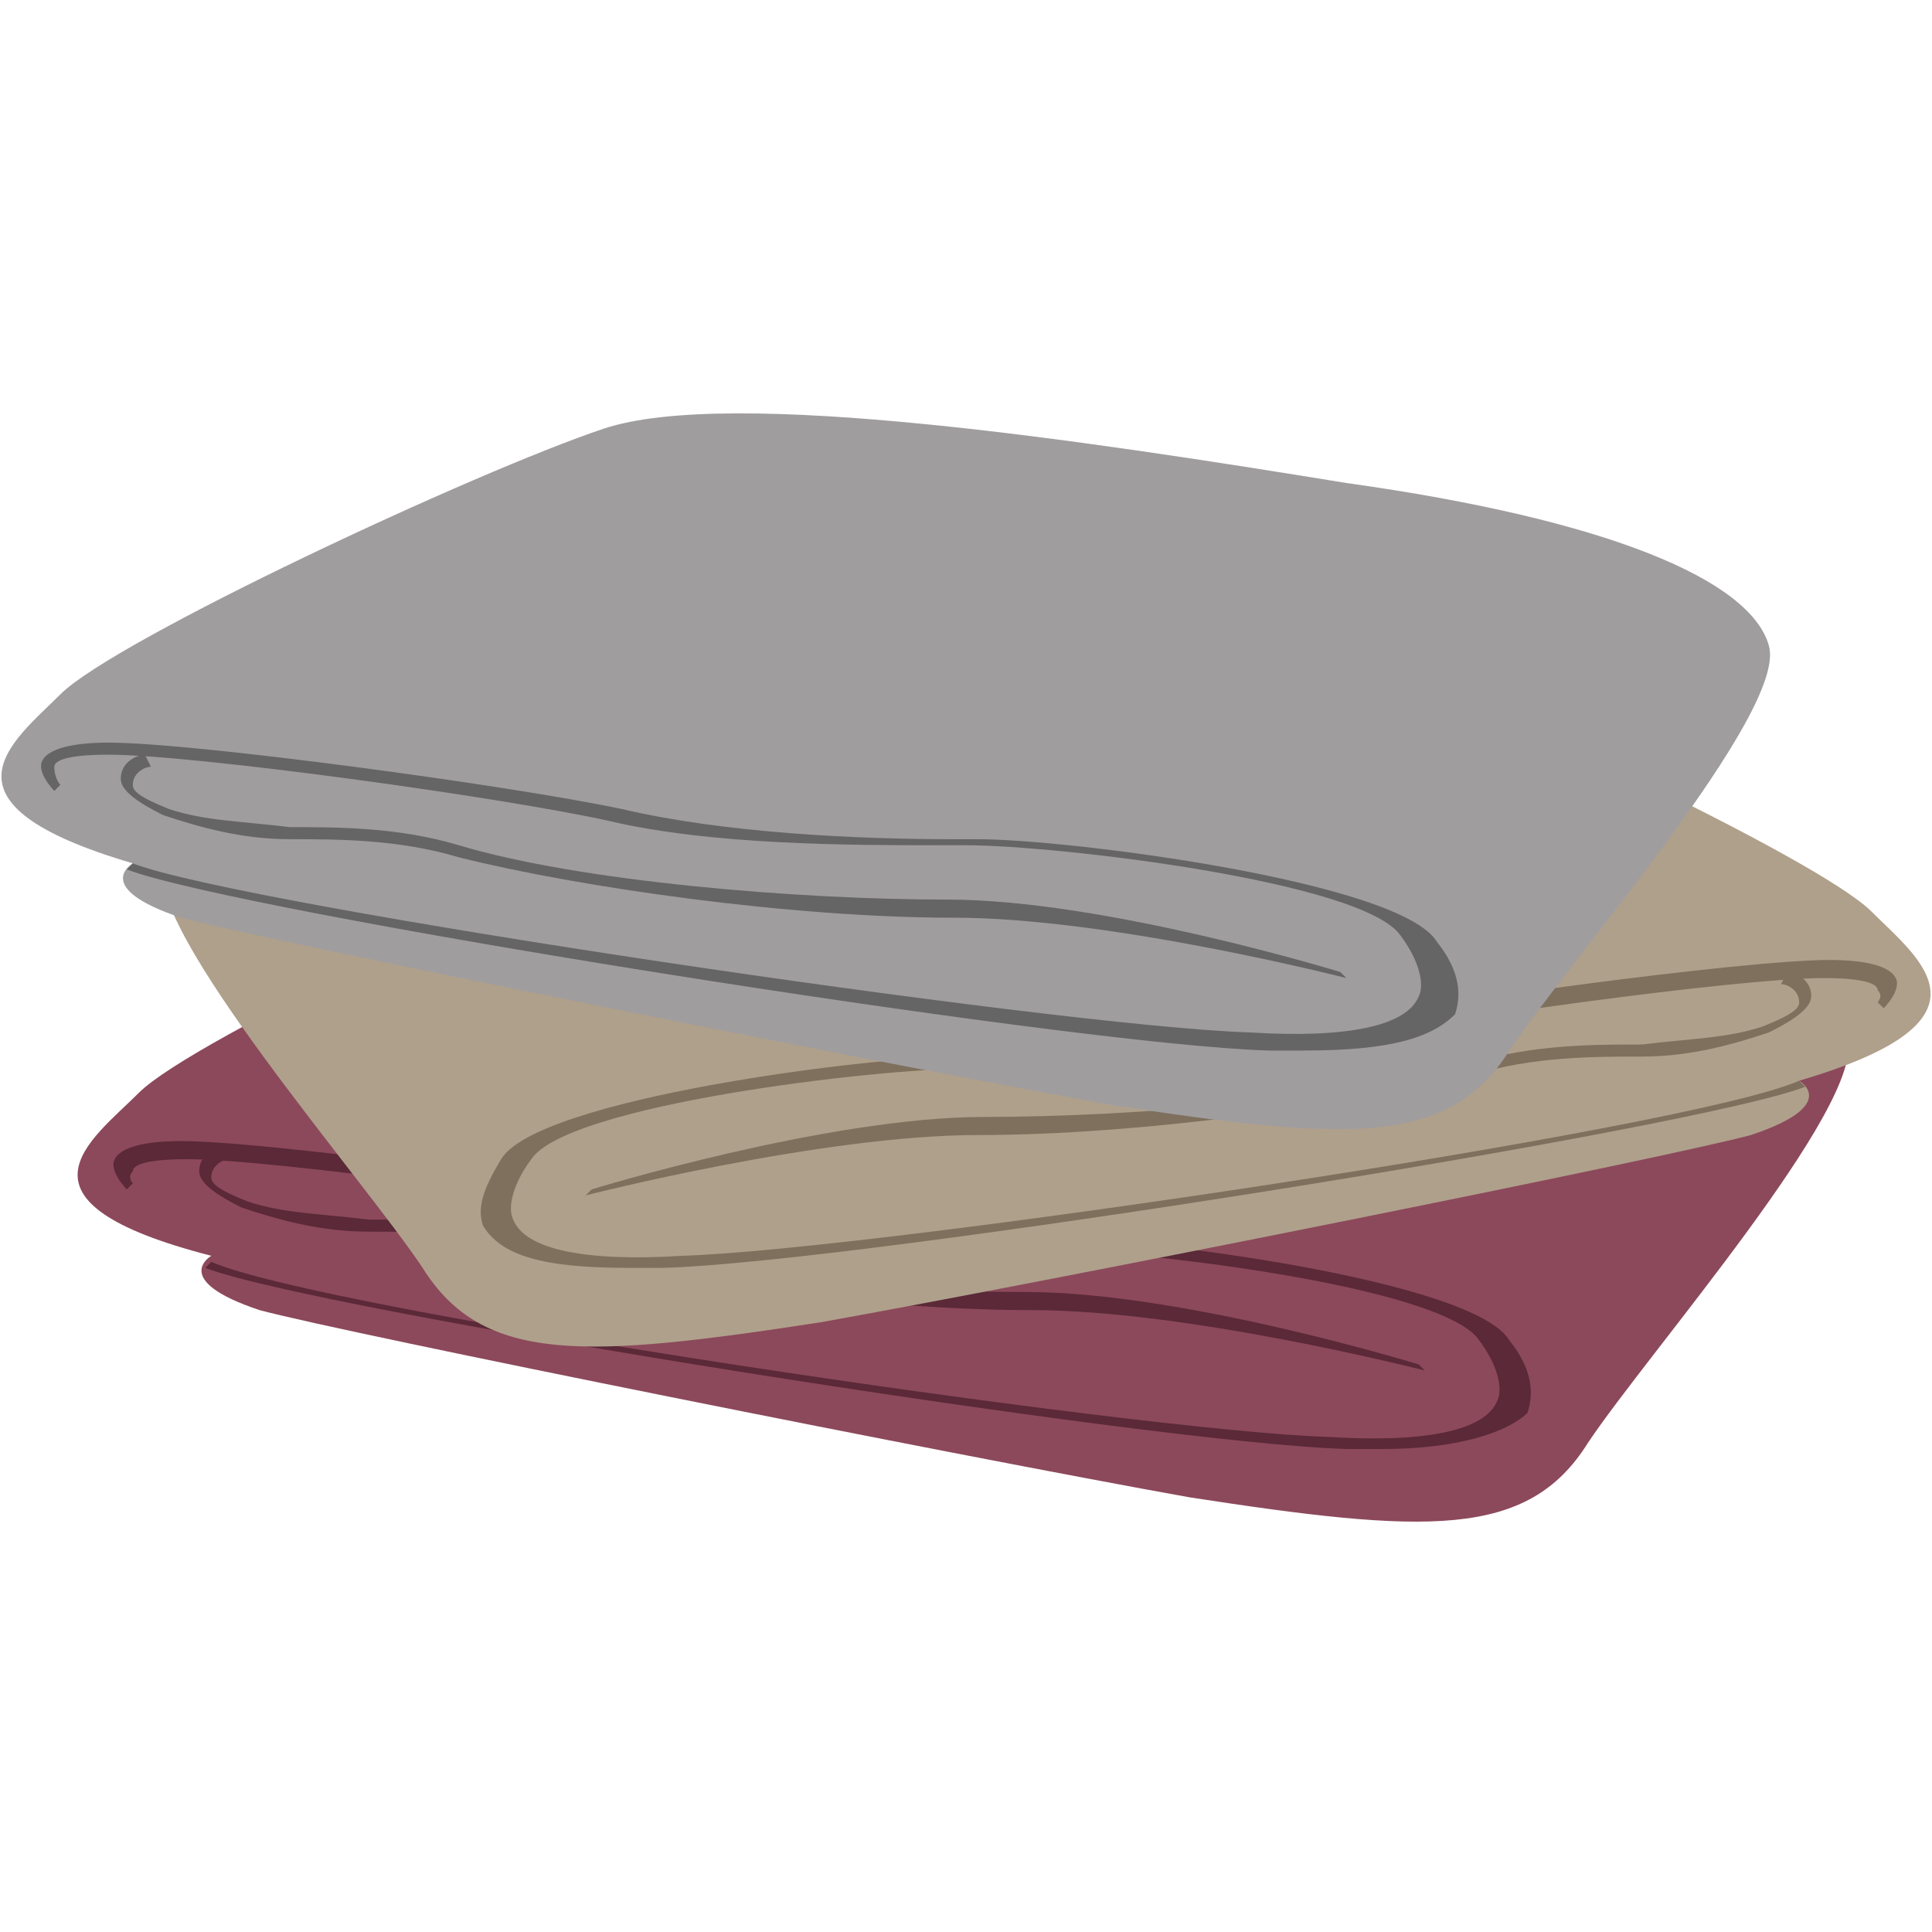 <?xml version="1.0" encoding="utf-8"?>
<!-- Generator: Adobe Illustrator 17.1.0, SVG Export Plug-In . SVG Version: 6.00 Build 0)  -->
<!DOCTYPE svg PUBLIC "-//W3C//DTD SVG 1.1//EN" "http://www.w3.org/Graphics/SVG/1.1/DTD/svg11.dtd">
<svg version="1.1" id="Layer_1" xmlns="http://www.w3.org/2000/svg" xmlns:xlink="http://www.w3.org/1999/xlink" x="0px" y="0px"
	 viewBox="0 0 32 32" enable-background="new 0 0 32 32" xml:space="preserve">
<g>
	<g>
		<g>
			<path fill="#8C495B" d="M3.5,20.8c0,0-0.7,0.4,0.8,0.9c1.5,0.4,11.5,2.4,15.4,3.1c3.9,0.6,5.6,0.7,6.6-0.9c1-1.5,4.6-5.6,4.3-6.7
				c-0.3-1.1-2.7-2.1-7-2.7c-4.3-0.6-10.2-1.5-12.3-0.8c-2.1,0.7-8.1,3.5-9,4.4C1.5,18.9,0,19.9,3.5,20.8z"/>
			<g>
				<path fill="#5B2938" d="M22.9,24c-0.2,0-0.4,0-0.6,0c-3.3-0.1-17.1-2.3-18.9-3l0.1-0.1c1.8,0.8,15.3,2.8,18.5,2.9
					c1.6,0.1,2.6-0.1,2.8-0.6c0.1-0.2,0-0.6-0.3-1c-0.6-0.9-5.7-1.5-7.2-1.5l-0.4,0c-1.5,0-3.8,0-5.5-0.4c-1.8-0.4-6.9-1.1-8.3-1.1
					c-0.7,0-0.9,0.1-0.9,0.2c-0.1,0.1,0,0.2,0,0.2l-0.1,0.1c0,0-0.3-0.3-0.2-0.5c0.1-0.2,0.5-0.3,1.1-0.3c1.4,0,6.6,0.7,8.5,1.1
					c1.7,0.4,3.9,0.5,5.5,0.5l0.4,0c1.5,0,7,0.7,7.6,1.7c0.4,0.5,0.4,0.9,0.3,1.2C25,23.7,24.2,24,22.9,24z"/>
			</g>
			<g>
				<path fill="#5B2938" d="M23.6,22.7c0,0-3.9-1-6.5-1c-2.7,0-6.2-0.5-8.2-1c-1-0.3-2-0.3-2.8-0.3c-0.8,0-1.5-0.2-2.1-0.4
					c-0.4-0.2-0.7-0.4-0.7-0.6c0-0.3,0.3-0.4,0.4-0.4l0.1,0.2c-0.1,0-0.3,0.1-0.3,0.3c0,0.1,0.1,0.2,0.6,0.4c0.6,0.2,1.2,0.2,2,0.3
					c0.8,0,1.8,0,2.8,0.3c2,0.6,5.6,0.9,8.1,0.9c2.6,0,6.5,1.2,6.5,1.2L23.6,22.7z"/>
			</g>
		</g>
		<g>
			<path fill="#AFA08B" d="M29.8,17.9c0,0,0.7,0.4-0.8,0.9c-1.5,0.4-11.5,2.4-15.4,3.1c-3.9,0.6-5.6,0.7-6.6-0.9
				c-1-1.5-4.6-5.6-4.3-6.7c0.3-1.1,2.7-2.1,7-2.7C14,10.9,19.9,10,22,10.7c2.1,0.7,8.1,3.5,9,4.4C31.8,15.9,33.2,16.9,29.8,17.9z"
				/>
			<g>
				<path fill="#7F705D" d="M10.4,21c0.2,0,0.4,0,0.6,0c3.3-0.1,17.1-2.3,18.9-3l-0.1-0.1c-1.8,0.8-15.3,2.8-18.5,2.9
					c-1.6,0.1-2.6-0.1-2.8-0.6c-0.1-0.2,0-0.6,0.3-1c0.6-0.9,5.7-1.5,7.2-1.5l0.4,0c1.5,0,3.8,0,5.5-0.4c1.8-0.4,6.9-1.1,8.3-1.1
					c0.7,0,0.9,0.1,0.9,0.2c0.1,0.1,0,0.2,0,0.2l0.1,0.1c0,0,0.3-0.3,0.2-0.5c-0.1-0.2-0.5-0.3-1.1-0.3c-1.4,0-6.6,0.7-8.5,1.1
					c-1.7,0.4-3.9,0.5-5.5,0.5l-0.4,0c-1.5,0-7,0.7-7.6,1.7C8,19.7,7.9,20,8,20.3C8.3,20.8,9,21,10.4,21z"/>
			</g>
			<g>
				<path fill="#7F705D" d="M9.7,19.8c0,0,3.9-1,6.5-1c2.7,0,6.2-0.5,8.2-1c1-0.3,2-0.3,2.8-0.3c0.8,0,1.5-0.2,2.1-0.4
					c0.4-0.2,0.7-0.4,0.7-0.6c0-0.3-0.3-0.4-0.4-0.4l-0.1,0.2c0.1,0,0.3,0.1,0.3,0.3c0,0.1-0.1,0.2-0.6,0.4c-0.6,0.2-1.2,0.2-2,0.3
					c-0.8,0-1.8,0-2.8,0.3c-2,0.6-5.6,0.9-8.1,0.9c-2.6,0-6.5,1.2-6.5,1.2L9.7,19.8z"/>
			</g>
		</g>
		<g>
			<path fill="#A09D9E" d="M2.2,14.3c0,0-0.7,0.4,0.8,0.9c1.5,0.4,11.5,2.4,15.4,3.1c3.9,0.6,5.6,0.7,6.6-0.9c1-1.5,4.6-5.6,4.3-6.7
				c-0.3-1.1-2.7-2.1-7-2.7C18,7.3,12.1,6.4,10,7.1c-2.1,0.7-8.1,3.5-9,4.4C0.2,12.3-1.2,13.3,2.2,14.3z"/>
			<g>
				<path fill="#666566" d="M21.6,17.4c-0.2,0-0.4,0-0.6,0c-3.3-0.1-17.1-2.3-18.9-3l0.1-0.1C4,15,17.5,17,20.7,17.1
					c1.6,0.1,2.6-0.1,2.8-0.6c0.1-0.2,0-0.6-0.3-1c-0.6-0.9-5.7-1.5-7.2-1.5l-0.4,0c-1.5,0-3.8,0-5.5-0.4c-1.8-0.4-6.9-1.1-8.3-1.1
					c-0.7,0-0.9,0.1-0.9,0.2C0.9,12.9,1,13,1,13l-0.1,0.1c0,0-0.3-0.3-0.2-0.5c0.1-0.2,0.5-0.3,1.1-0.3c1.4,0,6.6,0.7,8.5,1.1
					c1.7,0.4,3.9,0.5,5.5,0.5l0.4,0c1.5,0,7,0.7,7.6,1.7c0.4,0.5,0.4,0.9,0.3,1.2C23.7,17.2,23,17.4,21.6,17.4z"/>
			</g>
			<g>
				<path fill="#666566" d="M22.3,16.2c0,0-3.9-1-6.5-1c-2.7,0-6.2-0.5-8.2-1c-1-0.3-2-0.3-2.8-0.3c-0.8,0-1.5-0.2-2.1-0.4
					c-0.4-0.2-0.7-0.4-0.7-0.6c0-0.3,0.3-0.4,0.4-0.4l0.1,0.2c-0.1,0-0.3,0.1-0.3,0.3c0,0.1,0.1,0.2,0.6,0.4c0.6,0.2,1.2,0.2,2,0.3
					c0.8,0,1.8,0,2.8,0.3c2,0.6,5.6,0.9,8.1,0.9c2.6,0,6.5,1.2,6.5,1.2L22.3,16.2z"/>
			</g>
		</g>
	</g>
</g>
</svg>
